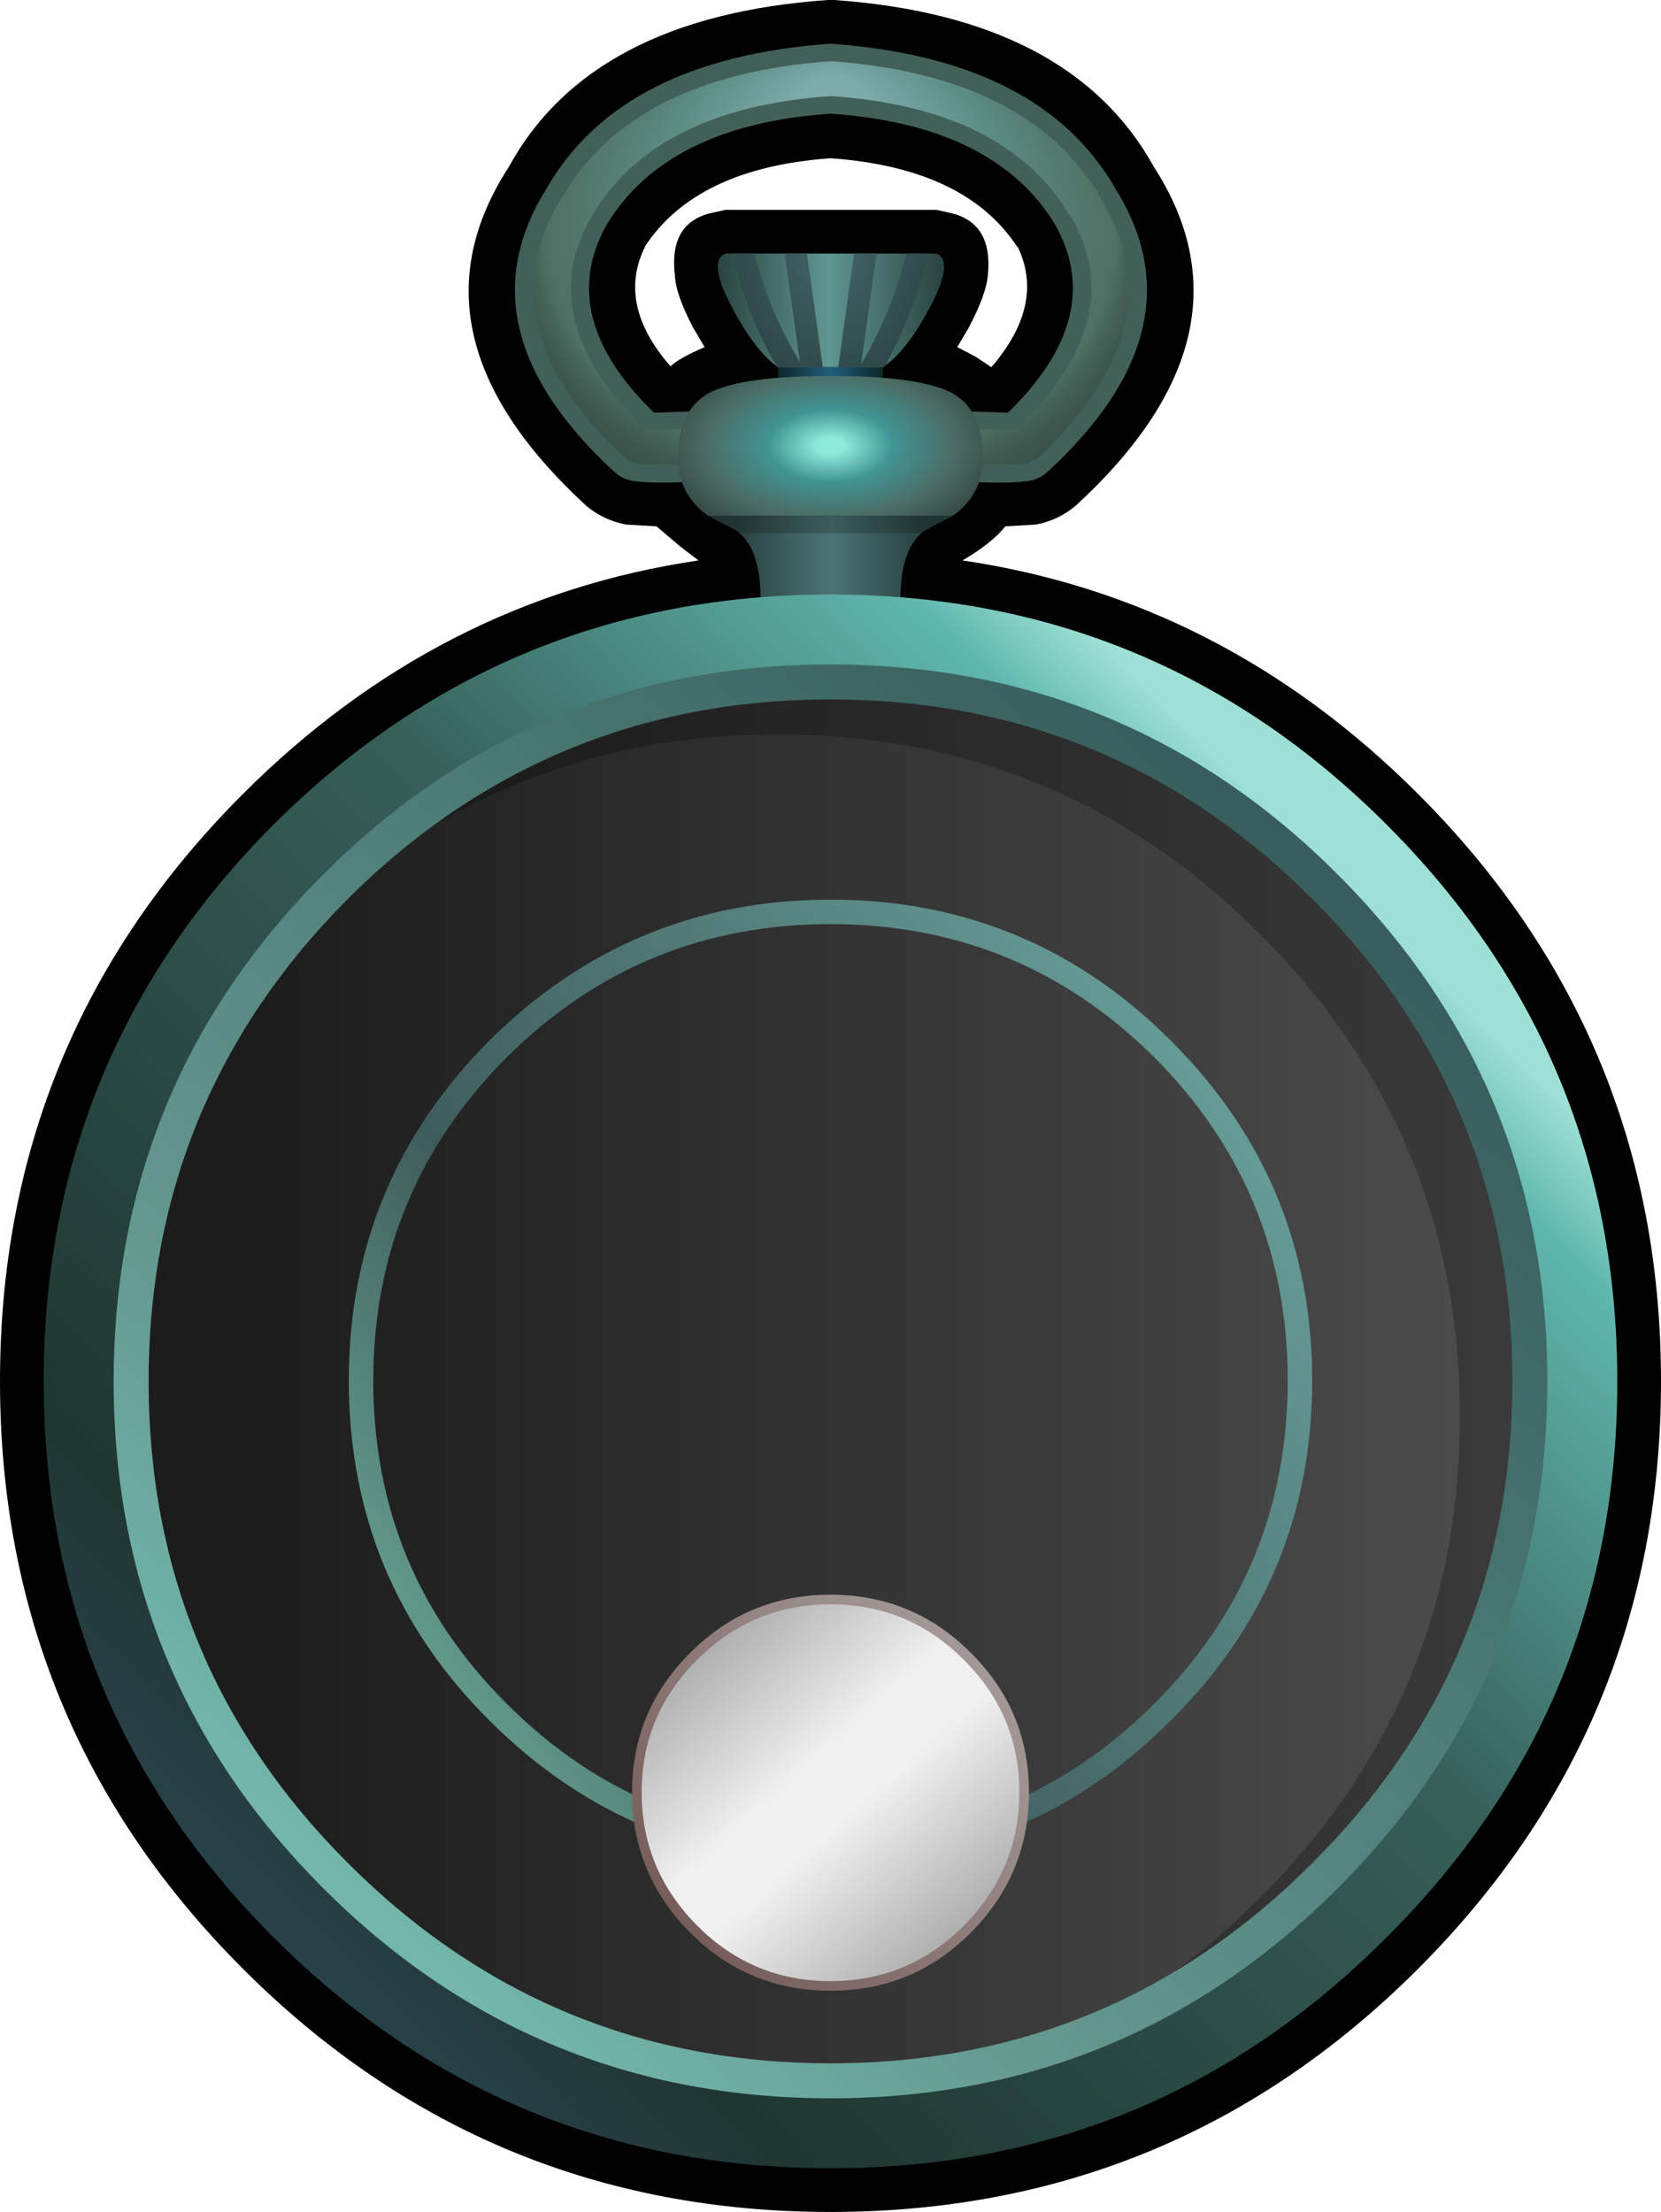 <?xml version="1.0" encoding="UTF-8" standalone="no"?>
<svg xmlns:xlink="http://www.w3.org/1999/xlink" height="126.5px" width="95.0px" xmlns="http://www.w3.org/2000/svg">
  <g transform="matrix(1.0, 0.0, 0.0, 1.0, 47.5, 79.0)">
    <path d="M10.7 -64.85 Q7.75 -69.4 0.0 -69.95 -7.7 -69.4 -10.65 -64.85 L-10.6 -64.9 Q-12.25 -61.6 -9.15 -58.05 -8.7 -58.5 -7.2 -59.15 L-7.85 -60.25 Q-8.85 -62.15 -8.9 -63.25 -9.25 -66.2 -6.9 -66.8 L-6.0 -67.0 6.05 -67.0 6.95 -66.8 Q9.3 -66.2 9.0 -63.25 8.9 -62.15 7.9 -60.25 L7.25 -59.15 8.3 -58.6 9.2 -58.0 Q12.3 -61.6 10.7 -64.9 L10.7 -64.85 M14.05 -50.1 Q13.05 -49.25 11.75 -49.0 L10.0 -48.9 Q9.25 -47.95 7.55 -46.95 22.45 -44.75 33.6 -33.6 47.5 -19.7 47.5 0.0 47.5 19.7 33.6 33.6 19.7 47.5 0.0 47.5 -19.7 47.5 -33.6 33.6 -47.5 19.7 -47.5 0.0 -47.5 -19.7 -33.6 -33.6 -22.45 -44.75 -7.55 -46.95 L-8.6 -47.75 -9.95 -48.9 -11.7 -49.0 Q-13.0 -49.25 -14.0 -50.1 L-14.05 -50.15 Q-24.6 -59.9 -18.4 -69.45 -13.7 -78.05 -0.15 -79.0 L0.2 -79.0 Q13.75 -78.05 18.5 -69.45 24.65 -59.9 14.1 -50.15 L14.05 -50.1 M0.0 -37.5 Q-15.5 -37.5 -26.5 -26.5 -37.5 -15.5 -37.5 0.0 -37.5 15.5 -26.5 26.5 -15.5 37.5 0.0 37.5 15.5 37.5 26.5 26.5 37.5 15.5 37.5 0.0 37.5 -15.5 26.5 -26.5 15.5 -37.5 0.0 -37.5" fill="#000000" fill-rule="evenodd" stroke="none"/>
    <path d="M7.0 -49.5 L5.65 -48.8 Q3.95 -47.95 4.0 -44.5 L0.0 -44.5 -2.0 -44.5 -4.0 -44.5 Q-3.95 -47.95 -5.65 -48.8 L-7.0 -49.5 -2.0 -49.5 0.0 -49.5 2.0 -49.5 7.0 -49.5" fill="url(#gradient0)" fill-rule="evenodd" stroke="none"/>
    <path d="M7.0 -48.5 L-7.0 -48.5 -7.0 -49.5 7.0 -49.5 7.0 -48.5" fill="#000000" fill-opacity="0.2" fill-rule="evenodd" stroke="none"/>
    <path d="M3.0 -56.0 L0.0 -56.0 -3.0 -56.0 -3.0 -58.0 0.0 -58.0 3.0 -58.0 3.0 -56.0" fill="url(#gradient1)" fill-rule="evenodd" stroke="none"/>
    <path d="M11.35 -51.5 Q10.15 -51.3 7.0 -51.5 L7.0 -55.5 10.15 -55.4 Q15.8 -60.9 12.85 -66.15 9.4 -71.85 0.0 -72.5 -9.35 -71.85 -12.8 -66.15 -15.75 -60.9 -10.1 -55.4 L-7.0 -55.5 -7.0 -51.5 Q-10.1 -51.3 -11.3 -51.5 -11.9 -51.6 -12.35 -52.0 -21.25 -60.2 -16.25 -68.2 -12.0 -75.65 0.0 -76.5 12.05 -75.65 16.3 -68.2 21.3 -60.2 12.4 -52.0 11.95 -51.6 11.35 -51.5" fill="#426058" fill-rule="evenodd" stroke="none"/>
    <path d="M0.1 -75.5 Q11.4 -74.65 15.45 -67.7 L15.45 -67.65 Q19.95 -60.3 11.75 -52.7 L11.75 -52.75 11.2 -52.45 8.0 -52.45 8.0 -54.45 10.15 -54.4 10.5 -54.45 10.85 -54.65 Q17.1 -60.8 13.75 -66.65 L13.7 -66.65 Q10.05 -72.8 0.1 -73.5 L-0.05 -73.5 Q-10.0 -72.8 -13.65 -66.65 -17.05 -60.8 -10.8 -54.65 L-10.45 -54.45 -10.05 -54.4 -8.0 -54.45 -8.0 -52.45 -11.1 -52.45 Q-11.45 -52.55 -11.65 -52.75 L-11.65 -52.7 Q-19.9 -60.3 -15.4 -67.65 L-15.35 -67.7 Q-11.35 -74.65 -0.05 -75.5 L0.0 -75.5 0.1 -75.5" fill="url(#gradient2)" fill-rule="evenodd" stroke="none"/>
    <path d="M7.0 -56.5 Q8.6 -55.55 8.7 -53.3 8.9 -50.85 7.0 -49.5 L-7.0 -49.5 Q-8.9 -50.85 -8.7 -53.3 -8.6 -55.55 -7.0 -56.5 -5.15 -57.5 0.0 -57.5 5.15 -57.5 7.0 -56.5" fill="url(#gradient3)" fill-rule="evenodd" stroke="none"/>
    <path d="M5.7 -61.45 Q4.35 -58.9 3.0 -58.0 L0.0 -58.0 -3.0 -58.0 Q-4.3 -58.9 -5.65 -61.45 -7.05 -64.1 -6.0 -64.5 L6.05 -64.5 Q7.1 -64.1 5.7 -61.45" fill="url(#gradient4)" fill-rule="evenodd" stroke="none"/>
    <path d="M2.6 -64.25 L1.75 -58.15 1.8 -58.25 Q3.55 -61.25 4.35 -64.5 L5.65 -64.5 5.55 -64.2 Q4.75 -61.05 3.1 -58.05 L3.0 -58.0 1.7 -58.0 0.45 -58.0 0.45 -58.05 1.35 -64.5 2.65 -64.5 2.6 -64.25 M-5.6 -64.45 L-5.6 -64.5 -4.35 -64.5 Q-3.55 -61.25 -1.75 -58.3 L-2.6 -64.35 -2.6 -64.45 -2.6 -64.5 -1.35 -64.5 -0.45 -58.05 -0.45 -58.0 -1.65 -58.0 -3.0 -58.0 -3.05 -58.0 Q-4.8 -61.0 -5.55 -64.3 L-5.6 -64.45" fill="url(#gradient5)" fill-rule="evenodd" stroke="none"/>
    <path d="M28.25 -28.3 Q40.0 -16.55 40.0 0.0 40.0 16.55 28.25 28.25 16.55 40.0 0.0 40.0 -16.55 40.0 -28.3 28.25 -40.0 16.55 -40.0 0.0 -40.0 -16.55 -28.3 -28.3 -16.55 -40.0 0.0 -40.0 16.55 -40.0 28.25 -28.3" fill="url(#gradient6)" fill-rule="evenodd" stroke="none"/>
    <path d="M28.25 -28.3 Q40.0 -16.55 40.0 0.0 40.0 16.55 28.25 28.25 20.5 36.0 10.65 38.65 18.3 35.8 24.55 29.55 36.0 18.15 36.0 2.0 36.0 -14.15 24.55 -25.6 13.15 -37.0 -3.0 -37.0 -19.15 -37.0 -30.6 -25.6 L-31.8 -24.35 -28.3 -28.3 Q-16.55 -40.0 0.0 -40.0 16.55 -40.0 28.25 -28.3" fill="#000000" fill-opacity="0.251" fill-rule="evenodd" stroke="none"/>
    <path d="M31.8 -31.85 Q45.0 -18.65 45.0 0.0 45.0 18.65 31.8 31.8 18.65 45.0 0.0 45.0 -18.65 45.0 -31.85 31.8 -45.0 18.65 -45.0 0.0 -45.0 -18.65 -31.85 -31.85 -18.65 -45.0 0.0 -45.0 18.65 -45.0 31.8 -31.85 M28.25 -28.3 Q16.55 -40.0 0.0 -40.0 -16.55 -40.0 -28.3 -28.3 -40.0 -16.55 -40.0 0.0 -40.0 16.55 -28.3 28.25 -16.55 40.0 0.0 40.0 16.55 40.0 28.25 28.25 40.0 16.55 40.0 0.0 40.0 -16.55 28.25 -28.3" fill="url(#gradient7)" fill-rule="evenodd" stroke="none"/>
    <path d="M29.0 -29.0 Q41.0 -17.0 41.0 0.0 41.0 17.0 29.0 29.0 17.0 41.0 0.0 41.0 -17.0 41.0 -29.0 29.0 -41.0 17.0 -41.0 0.0 -41.0 -17.0 -29.0 -29.0 -17.0 -41.0 0.0 -41.0 17.0 -41.0 29.0 -29.0 M27.55 -27.6 Q16.15 -39.0 0.0 -39.0 -16.15 -39.0 -27.6 -27.6 -39.0 -16.15 -39.0 0.0 -39.0 16.15 -27.6 27.55 -16.15 39.0 0.0 39.0 16.15 39.0 27.55 27.55 39.0 16.15 39.0 0.0 39.0 -16.15 27.55 -27.6" fill="url(#gradient8)" fill-rule="evenodd" stroke="none"/>
    <path d="M26.15 -0.05 Q26.15 -10.9 18.5 -18.55 10.85 -26.15 0.0 -26.15 -10.85 -26.15 -18.5 -18.55 -26.15 -10.9 -26.15 -0.05 -26.15 10.85 -18.5 18.45 -10.85 26.1 0.0 26.1 10.85 26.1 18.5 18.45 26.15 10.85 26.15 -0.05 M27.55 -0.05 Q27.55 11.4 19.45 19.4 11.4 27.5 0.0 27.5 -11.4 27.5 -19.5 19.4 -27.55 11.4 -27.55 -0.05 -27.55 -11.45 -19.5 -19.5 -11.4 -27.55 0.0 -27.55 11.4 -27.55 19.45 -19.5 27.55 -11.45 27.55 -0.05" fill="url(#gradient9)" fill-rule="evenodd" stroke="none"/>
    <path d="M11.35 23.5 Q11.35 28.2 8.0 31.55 4.7 34.85 0.0 34.85 -4.7 34.85 -8.0 31.55 -11.35 28.2 -11.35 23.5 -11.35 18.8 -8.0 15.5 -4.7 12.2 0.0 12.2 4.7 12.2 8.0 15.5 11.35 18.8 11.35 23.5" fill="url(#gradient10)" fill-rule="evenodd" stroke="none"/>
    <path d="M10.8 23.5 Q10.8 27.95 7.6 31.15 4.45 34.3 0.0 34.3 -4.45 34.3 -7.6 31.15 -10.8 27.95 -10.8 23.5 -10.8 19.05 -7.6 15.9 -4.45 12.75 0.0 12.75 4.45 12.75 7.6 15.9 10.8 19.05 10.8 23.5" fill="url(#gradient11)" fill-rule="evenodd" stroke="none"/>
  </g>
  <defs>
    <linearGradient gradientTransform="matrix(0.009, 0.0, 0.0, 0.003, 0.0, -47.0)" gradientUnits="userSpaceOnUse" id="gradient0" spreadMethod="pad" x1="-819.2" x2="819.2">
      <stop offset="0.133" stop-color="#2b4040"/>
      <stop offset="0.502" stop-color="#4b7474"/>
      <stop offset="0.855" stop-color="#294141"/>
    </linearGradient>
    <linearGradient gradientTransform="matrix(0.004, 0.0, 0.0, 0.001, 0.0, -57.0)" gradientUnits="userSpaceOnUse" id="gradient1" spreadMethod="pad" x1="-819.2" x2="819.2">
      <stop offset="0.0" stop-color="#0a2120"/>
      <stop offset="0.502" stop-color="#1f5f7c"/>
      <stop offset="1.0" stop-color="#0a2120"/>
    </linearGradient>
    <radialGradient cx="0" cy="0" fx="553.6" fy="0" gradientTransform="matrix(2.0E-4, -0.02, 0.025, 2.0E-4, 0.0, -63.2)" gradientUnits="userSpaceOnUse" id="gradient2" r="819.2" spreadMethod="pad">
      <stop offset="0.082" stop-color="#7eabab"/>
      <stop offset="0.459" stop-color="#5c8d84"/>
      <stop offset="0.796" stop-color="#55776a" stop-opacity="0.69"/>
      <stop offset="1.0" stop-color="#000000" stop-opacity="0.0"/>
    </radialGradient>
    <radialGradient cx="0" cy="0" gradientTransform="matrix(0.0, -0.007, 0.012, 0.0, 0.0, -53.5)" gradientUnits="userSpaceOnUse" id="gradient3" r="819.2" spreadMethod="pad">
      <stop offset="0.082" stop-color="#8de9d8"/>
      <stop offset="0.361" stop-color="#419494"/>
      <stop offset="0.733" stop-color="#4b6b63"/>
      <stop offset="1.0" stop-color="#364947"/>
    </radialGradient>
    <linearGradient gradientTransform="matrix(0.008, 0.0, 0.0, 0.004, 0.0, -61.25)" gradientUnits="userSpaceOnUse" id="gradient4" spreadMethod="pad" x1="-819.2" x2="819.2">
      <stop offset="0.0" stop-color="#29413e"/>
      <stop offset="0.49" stop-color="#609791"/>
      <stop offset="1.0" stop-color="#29413e"/>
    </linearGradient>
    <radialGradient cx="0" cy="0" gradientTransform="matrix(0.007, -1.0E-4, 2.0E-4, 0.009, 0.05, -64.55)" gradientUnits="userSpaceOnUse" id="gradient5" r="819.2" spreadMethod="pad">
      <stop offset="0.0" stop-color="#436567"/>
      <stop offset="1.0" stop-color="#2f4848"/>
    </radialGradient>
    <linearGradient gradientTransform="matrix(0.049, 0.0, 0.0, 0.049, 0.0, 0.0)" gradientUnits="userSpaceOnUse" id="gradient6" spreadMethod="pad" x1="-819.2" x2="819.2">
      <stop offset="0.09" stop-color="#1c1c1c"/>
      <stop offset="1.0" stop-color="#4e4e4e"/>
    </linearGradient>
    <linearGradient gradientTransform="matrix(0.039, -0.039, 0.039, 0.039, 0.0, 0.0)" gradientUnits="userSpaceOnUse" id="gradient7" spreadMethod="pad" x1="-819.2" x2="819.2">
      <stop offset="0.008" stop-color="#284148"/>
      <stop offset="0.133" stop-color="#1f3632"/>
      <stop offset="0.592" stop-color="#375e59"/>
      <stop offset="0.886" stop-color="#5fb6ac"/>
      <stop offset="0.953" stop-color="#9ee0d5"/>
    </linearGradient>
    <linearGradient gradientTransform="matrix(0.033, -0.036, 0.036, 0.033, 0.0, 0.0)" gradientUnits="userSpaceOnUse" id="gradient8" spreadMethod="pad" x1="-819.2" x2="819.2">
      <stop offset="0.0" stop-color="#73b7aa"/>
      <stop offset="0.227" stop-color="#659a91"/>
      <stop offset="1.0" stop-color="#375e5c"/>
    </linearGradient>
    <linearGradient gradientTransform="matrix(0.027, -0.019, 0.019, 0.027, -0.05, -0.05)" gradientUnits="userSpaceOnUse" id="gradient9" spreadMethod="pad" x1="-819.2" x2="819.2">
      <stop offset="0.0" stop-color="#609789"/>
      <stop offset="0.302" stop-color="#3f5c5b"/>
      <stop offset="1.0" stop-color="#659a95"/>
    </linearGradient>
    <linearGradient gradientTransform="matrix(0.011, -0.01, 0.009, 0.01, -0.05, 23.5)" gradientUnits="userSpaceOnUse" id="gradient10" spreadMethod="pad" x1="-819.2" x2="819.2">
      <stop offset="0.004" stop-color="#755b57"/>
      <stop offset="1.0" stop-color="#a59b9a"/>
    </linearGradient>
    <linearGradient gradientTransform="matrix(-0.01, -0.011, 0.01, -0.009, 0.0, 23.5)" gradientUnits="userSpaceOnUse" id="gradient11" spreadMethod="pad" x1="-819.2" x2="819.2">
      <stop offset="0.0" stop-color="#a6a6a6"/>
      <stop offset="0.427" stop-color="#f0f0f0"/>
      <stop offset="0.584" stop-color="#f0f0f0"/>
      <stop offset="1.0" stop-color="#a6a6a6"/>
    </linearGradient>
  </defs>
</svg>
